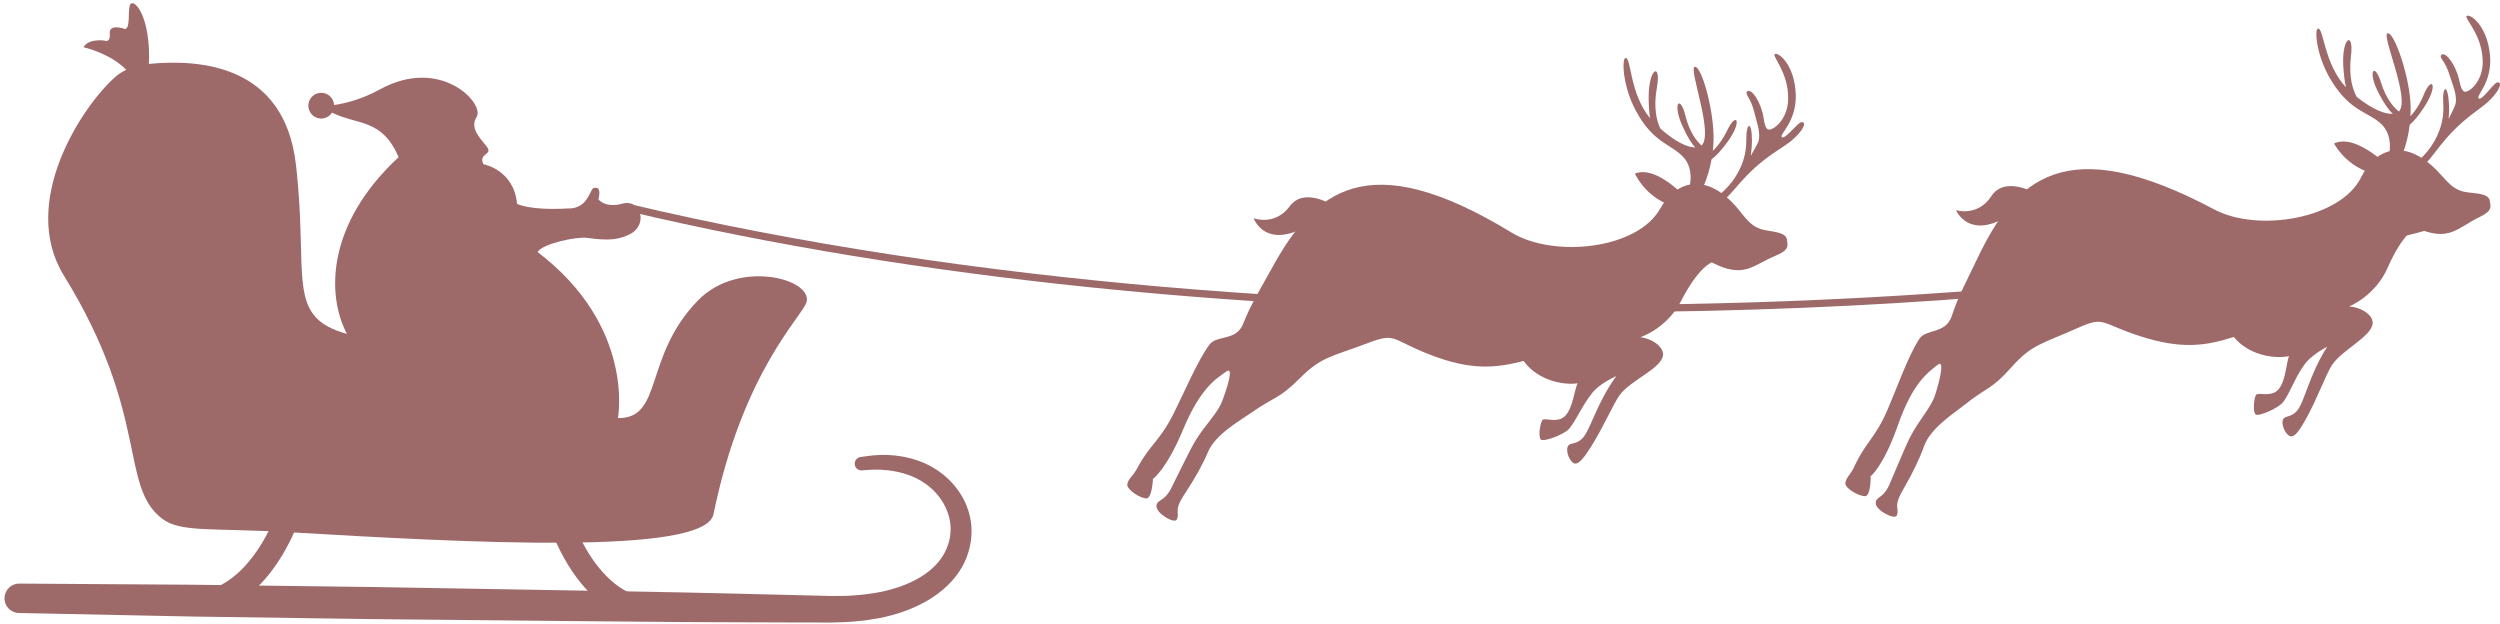 <svg width="433" height="108" viewBox="0 0 433 108" fill="none" xmlns="http://www.w3.org/2000/svg">
<path d="M3.341 101.077C3.341 101.077 15.44 101.157 33.586 101.276C42.659 101.392 53.244 101.527 64.584 101.672C75.924 101.865 88.021 102.072 100.117 102.279C106.165 102.389 112.213 102.499 118.166 102.607C124.119 102.746 129.978 102.883 135.647 103.016C138.482 103.086 141.27 103.156 143.999 103.225C145.144 103.2 146.739 103.245 147.876 103.12C149.096 103.059 150.319 102.888 151.528 102.705C156.283 101.905 160.586 99.991 162.878 96.895C164.016 95.369 164.578 93.612 164.647 91.915C164.717 90.207 164.19 88.59 163.437 87.224C161.869 84.47 159.259 82.859 156.996 82.142C154.701 81.404 152.726 81.332 151.398 81.335C150.065 81.395 149.347 81.466 149.347 81.466L149.307 81.47C148.669 81.533 148.1 81.066 148.037 80.427C147.977 79.82 148.401 79.274 148.994 79.169C148.994 79.169 149.775 79.032 151.266 78.864C152.756 78.751 155.013 78.669 157.817 79.413C160.569 80.135 163.995 81.892 166.324 85.477C167.461 87.251 168.259 89.493 168.273 91.933C168.291 94.362 167.547 96.954 166.049 99.13C162.994 103.542 157.704 105.985 152.328 107.051C150.973 107.289 149.59 107.514 148.145 107.618C146.629 107.785 145.516 107.76 143.936 107.821C141.206 107.815 138.418 107.81 135.583 107.804C129.911 107.784 124.051 107.762 118.096 107.741C112.143 107.688 106.094 107.635 100.045 107.58C87.947 107.462 75.85 107.342 64.509 107.229C53.169 107.067 42.584 106.917 33.512 106.787C15.368 106.418 3.272 106.171 3.272 106.171C1.866 106.142 0.749 104.979 0.778 103.572C0.807 102.178 1.952 101.068 3.341 101.077Z" fill="#9E6969"/>
<path d="M36.651 106.123C35.642 106.123 34.766 105.373 34.633 104.346C34.49 103.237 35.264 102.224 36.367 102.067C36.599 102.026 47.086 99.96 51.156 77.159C51.354 76.051 52.414 75.313 53.52 75.51C54.629 75.708 55.366 76.767 55.169 77.875C50.495 104.061 37.467 106.034 36.915 106.106C36.827 106.117 36.739 106.123 36.651 106.123Z" fill="#9E6969"/>
<path d="M109.807 107.124C109.702 107.124 109.596 107.115 109.49 107.099C108.94 107.013 95.969 104.681 92.013 78.38C91.846 77.266 92.613 76.228 93.726 76.061C94.84 75.9 95.878 76.66 96.045 77.773C99.51 100.816 110.045 103.057 110.151 103.077C111.246 103.283 111.988 104.332 111.799 105.429C111.628 106.42 110.78 107.124 109.807 107.124Z" fill="#9E6969"/>
<path d="M120.934 51.992C111.412 61.708 114.922 72.519 107.029 72.41C107.029 72.41 110.04 56.521 93.11 43.653C93.948 42.162 99.977 40.961 101.617 41.194C105.674 41.763 107.167 41.44 108.894 40.662C112.417 39.077 110.996 34.387 107.824 35.267C104.794 36.107 103.644 34.524 103.644 34.524C103.644 34.524 104.194 32.627 103.283 32.527C102.373 32.428 102.66 32.979 101.532 34.611C100.404 36.245 98.521 36.099 98.521 36.099C91.577 36.504 89.549 35.295 89.549 35.295C89.023 29.391 83.729 28.443 83.729 28.443C82.78 26.483 85.506 26.881 84.287 25.366C83.071 23.853 81.344 22.125 82.55 20.25C84.005 17.984 76.392 9.667 65.79 15.49C62.71 17.183 59.885 17.896 57.86 18.191C57.806 17.115 56.987 16.206 55.88 16.083C54.654 15.95 53.551 16.833 53.419 18.06C53.285 19.284 54.17 20.388 55.397 20.521C56.263 20.616 57.061 20.195 57.506 19.509C62.002 21.718 66.144 20.495 69.041 27.22C56.646 38.717 56.481 50.95 60.084 57.829C49.312 54.836 53.534 47.924 51.24 28.399C49.232 11.327 34.841 10.189 25.784 11.068C25.828 10.255 25.839 9.335 25.782 8.263C25.416 1.568 22.747 -0.532 22.45 1.063C22.15 2.677 22.545 4.716 21.698 5.031C21.698 5.031 18.868 3.982 19.01 5.801C19.148 7.563 18.054 7.025 18.054 7.025C18.054 7.025 15.334 6.62 14.463 8.181C14.463 8.181 19.133 9.226 21.862 12.098C21.176 12.424 20.55 12.815 20.015 13.284C14.233 18.345 3.23 35.038 11.072 47.74C25.959 71.857 20.643 84.158 28.072 89.824C31.292 92.281 36.565 91.392 50.196 92.187C80.913 93.981 122.103 96.261 123.575 89.069C128.7 64.03 139.159 54.657 139.71 52.247C140.622 48.253 127.893 44.89 120.934 51.992Z" fill="#9E6969"/>
<path d="M311.948 21.175C311.308 21.322 309.153 24.207 308.628 23.749C308.099 23.281 311.177 21.139 311.023 16.38C310.861 11.371 308.157 9.09 307.441 9.335C306.723 9.58 309.756 12.4 309.715 17.046C309.683 20.91 306.898 22.728 306.222 22.42C305.549 22.11 305.536 20.464 305.25 19.438C304.451 16.586 303.01 15.22 302.551 15.924C302.233 16.411 303.288 16.954 303.907 19.682C304.225 21.094 305.175 23.372 304.404 24.859C304.004 25.629 303.611 26.335 303.228 26.995C303.352 26.196 303.429 25.305 303.434 24.38C303.455 20.844 302.426 21.086 302.454 24.302C302.516 31.019 296.623 35.031 295.321 35.091L296.653 35.893C300.059 34.279 300.623 31.535 305.725 27.566C307.376 26.281 309.28 25.204 310.253 24.389C312.711 22.327 312.847 20.965 311.948 21.175Z" fill="#9E6969"/>
<path d="M263.884 62.518C266.613 66.275 271.554 66.72 273.221 66.374C272.584 67.974 272.294 71.616 270.46 72.483C269.118 73.117 267.518 72.308 267.138 72.772C266.757 73.236 266.37 75.737 266.894 76.145C267.414 76.555 270.955 75.251 271.788 74.245C273.08 72.69 273.961 70.3 275.821 68C276.552 67.093 277.921 66.086 279.951 65.127C276.431 69.971 275.47 74.58 273.998 75.992C272.95 76.998 272.144 76.61 271.646 77.161C271.15 77.712 271.556 79.485 272.457 80.159C273.355 80.832 274.611 78.851 275.497 77.477C277.582 74.251 279.412 69.963 280.524 68.434C282.345 65.913 287.469 63.969 288.007 61.702C288.346 60.275 286.356 58.676 284.123 58.41C284.123 58.41 288.744 56.87 291.149 52.158C294.202 46.178 296.483 45.453 296.483 45.453C302.081 48.352 303.596 45.903 307.541 44.287C309.97 43.289 309.623 42.536 309.502 41.491C309.345 40.125 306.639 40.149 305.145 39.725C302.673 39.025 301.904 36.874 299.746 34.781C294.877 30.054 290.179 31.486 287.521 36.178C283.546 43.197 269.096 44.719 261.787 40.27C236.823 25.068 227.663 32.98 220.207 46.594C218.153 50.343 216.58 52.817 215.36 55.994C214.145 59.169 210.753 57.95 209.472 59.695C207.388 62.54 205.118 67.937 203.32 71.532C200.837 76.498 199.193 76.904 196.947 81.134C196.241 82.469 195.452 82.878 195.25 83.835C195.049 84.792 197.656 86.413 198.601 86.319C199.548 86.226 199.695 82.931 199.695 82.931C199.695 82.931 201.984 81.411 204.904 74.416C207.942 67.138 210.625 65.604 212.41 64.339C213.774 63.373 212.496 67.352 211.665 69.518C210.837 71.682 208.647 73.615 206.859 76.656C205.912 78.271 203.225 83.879 202.785 84.695C201.503 87.06 200.283 86.468 200.302 87.717C200.318 88.965 203.463 90.782 203.822 89.978C204.421 88.633 203.149 88.601 205.195 85.537C206.994 82.836 208.465 80.12 209.181 78.374C210.47 75.227 214.785 72.851 216.477 71.651C220.797 68.591 221.403 69.247 225.115 65.528C228.881 61.757 230.503 61.841 237.085 59.356C241.873 57.548 240.924 58.842 247.851 61.497C254.78 64.153 258.962 63.783 263.884 62.518Z" fill="#9E6969"/>
<path d="M281.557 10.039C282.552 9.972 282.211 16.129 285.795 20.481C285.641 19.56 285.552 18.377 285.547 16.852C285.535 11.719 287.762 10.742 286.979 15.111C286.317 18.802 286.999 21.092 287.566 22.256C290.145 24.552 292.239 25.54 293.641 25.542C292.998 24.905 292.264 23.754 291.391 21.814C289.61 17.859 290.991 16.337 291.894 19.976C292.626 22.934 293.873 24.466 294.714 25.205C296.859 23.138 292.406 11.804 293.526 11.57C294.725 11.317 296.996 19.559 296.779 24.551C296.756 25.094 296.712 25.62 296.657 26.131C297.449 25.389 298.337 24.272 299.148 22.587C300.772 19.21 301.814 20.981 299.265 24.49C298.09 26.105 297.181 27.064 296.446 27.585C295.214 34.48 291.208 38.099 291.208 38.099L290.274 37.206C293.367 33.116 293.423 29.228 291.584 27.242C289.394 24.879 286.344 24.814 283.319 19.16C280.997 14.821 280.879 10.084 281.557 10.039Z" fill="#9E6969"/>
<path d="M293.728 36.11C293.728 36.11 287.518 28.332 283.168 30.066C283.168 30.066 285.984 36.564 293.728 36.11Z" fill="#9E6969"/>
<path d="M231.09 35.7C231.09 35.7 225.96 32.244 223.382 35.725C220.805 39.208 217.124 37.796 217.124 37.796C217.124 37.796 219.864 45.55 231.09 35.7Z" fill="#9E6969"/>
<path d="M432.469 14.293C431.841 14.476 429.855 17.483 429.308 17.056C428.75 16.62 431.7 14.301 431.268 9.561C430.815 4.57 427.984 2.45 427.281 2.735C426.581 3.022 429.772 5.659 430.002 10.301C430.194 14.159 427.518 16.139 426.828 15.868C426.137 15.598 426.029 13.955 425.682 12.949C424.72 10.147 423.201 8.869 422.784 9.598C422.495 10.101 423.58 10.584 424.356 13.27C424.756 14.659 425.837 16.879 425.154 18.409C424.798 19.2 424.448 19.928 424.102 20.61C424.18 19.804 424.207 18.91 424.157 17.987C423.974 14.456 422.958 14.755 423.174 17.966C423.625 24.668 417.979 29.016 416.682 29.152L418.059 29.876C421.365 28.065 421.767 25.293 426.632 21.034C428.204 19.655 430.04 18.469 430.966 17.599C433.3 15.399 433.357 14.031 432.469 14.293Z" fill="#9E6969"/>
<path d="M386.893 58.363C389.837 61.955 394.796 62.111 396.44 61.669C395.897 63.304 395.819 66.956 394.039 67.928C392.736 68.64 391.091 67.925 390.74 68.411C390.387 68.897 390.146 71.415 390.691 71.793C391.237 72.172 394.693 70.665 395.467 69.609C396.665 67.982 397.407 65.546 399.129 63.141C399.807 62.192 401.115 61.108 403.086 60.033C399.853 65.074 399.161 69.729 397.774 71.226C396.787 72.291 395.961 71.949 395.494 72.528C395.032 73.108 395.541 74.855 396.478 75.474C397.415 76.094 398.552 74.044 399.357 72.621C401.251 69.279 402.828 64.892 403.849 63.3C405.52 60.678 410.524 58.438 410.929 56.144C411.185 54.701 409.104 53.219 406.859 53.086C406.859 53.086 411.382 51.277 413.51 46.432C416.208 40.287 418.444 39.431 418.444 39.431C424.2 41.999 425.57 39.463 429.415 37.621C431.782 36.485 431.391 35.753 431.209 34.716C430.971 33.362 428.275 33.543 426.758 33.207C424.249 32.651 423.354 30.548 421.08 28.586C415.943 24.15 411.337 25.854 408.957 30.691C405.396 37.929 391.061 40.291 383.505 36.273C357.698 22.552 349.013 30.983 342.363 45.008C340.532 48.87 339.105 51.432 338.073 54.673C337.043 57.914 333.585 56.894 332.41 58.712C330.494 61.672 328.54 67.193 326.957 70.887C324.764 75.989 323.147 76.488 321.154 80.842C320.526 82.217 319.761 82.671 319.616 83.638C319.471 84.605 322.167 86.071 323.106 85.922C324.044 85.776 324 82.477 324 82.477C324 82.477 326.197 80.828 328.705 73.673C331.315 66.231 333.905 64.545 335.613 63.176C336.919 62.132 335.873 66.18 335.17 68.391C334.468 70.599 332.395 72.656 330.787 75.796C329.936 77.463 327.58 83.219 327.188 84.058C326.048 86.493 324.794 85.974 324.886 87.219C324.976 88.464 328.219 90.096 328.53 89.272C329.05 87.894 327.78 87.938 329.641 84.758C331.283 81.958 332.592 79.16 333.206 77.376C334.31 74.159 338.478 71.537 340.098 70.24C344.233 66.931 344.875 67.553 348.366 63.624C351.904 59.64 353.529 59.629 359.955 56.766C364.629 54.681 363.759 56.028 370.828 58.278C377.902 60.526 382.053 59.913 386.893 58.363Z" fill="#9E6969"/>
<path d="M401.482 4.945C402.471 4.822 402.488 10.986 406.319 15.123C406.115 14.213 405.956 13.036 405.862 11.515C405.549 6.391 407.718 5.286 407.19 9.694C406.743 13.417 407.557 15.662 408.192 16.792C410.901 18.933 413.047 19.798 414.448 19.718C413.768 19.119 412.969 18.014 411.984 16.127C409.976 12.282 411.265 10.684 412.38 14.264C413.283 17.173 414.617 18.63 415.497 19.317C417.52 17.131 412.416 6.076 413.519 5.777C414.703 5.454 417.448 13.549 417.524 18.545C417.532 19.088 417.52 19.618 417.493 20.131C418.24 19.344 419.062 18.177 419.773 16.449C421.199 12.981 422.342 14.689 420.001 18.34C418.922 20.021 418.07 21.031 417.368 21.594C416.537 28.552 412.748 32.395 412.748 32.395L411.764 31.559C414.615 27.294 414.444 23.41 412.494 21.536C410.17 19.304 407.122 19.416 403.772 13.947C401.202 9.752 400.806 5.028 401.482 4.945Z" fill="#9E6969"/>
<path d="M415.15 30.262C415.15 30.262 408.499 22.859 404.258 24.844C404.258 24.844 407.446 31.167 415.15 30.262Z" fill="#9E6969"/>
<path d="M352.594 33.5C352.594 33.5 347.269 30.347 344.901 33.972C342.531 37.599 338.775 36.405 338.775 36.405C338.775 36.405 341.959 43.986 352.594 33.5Z" fill="#9E6969"/>
<path d="M188.211 49.698C161.249 46.901 134.287 42.633 108.532 36.524L108.703 35.264C228.323 63.642 374.332 52.319 422.463 38.007L422.455 39.261C384.66 50.5 286.532 59.898 188.211 49.698Z" fill="#9E6969"/>
</svg>
